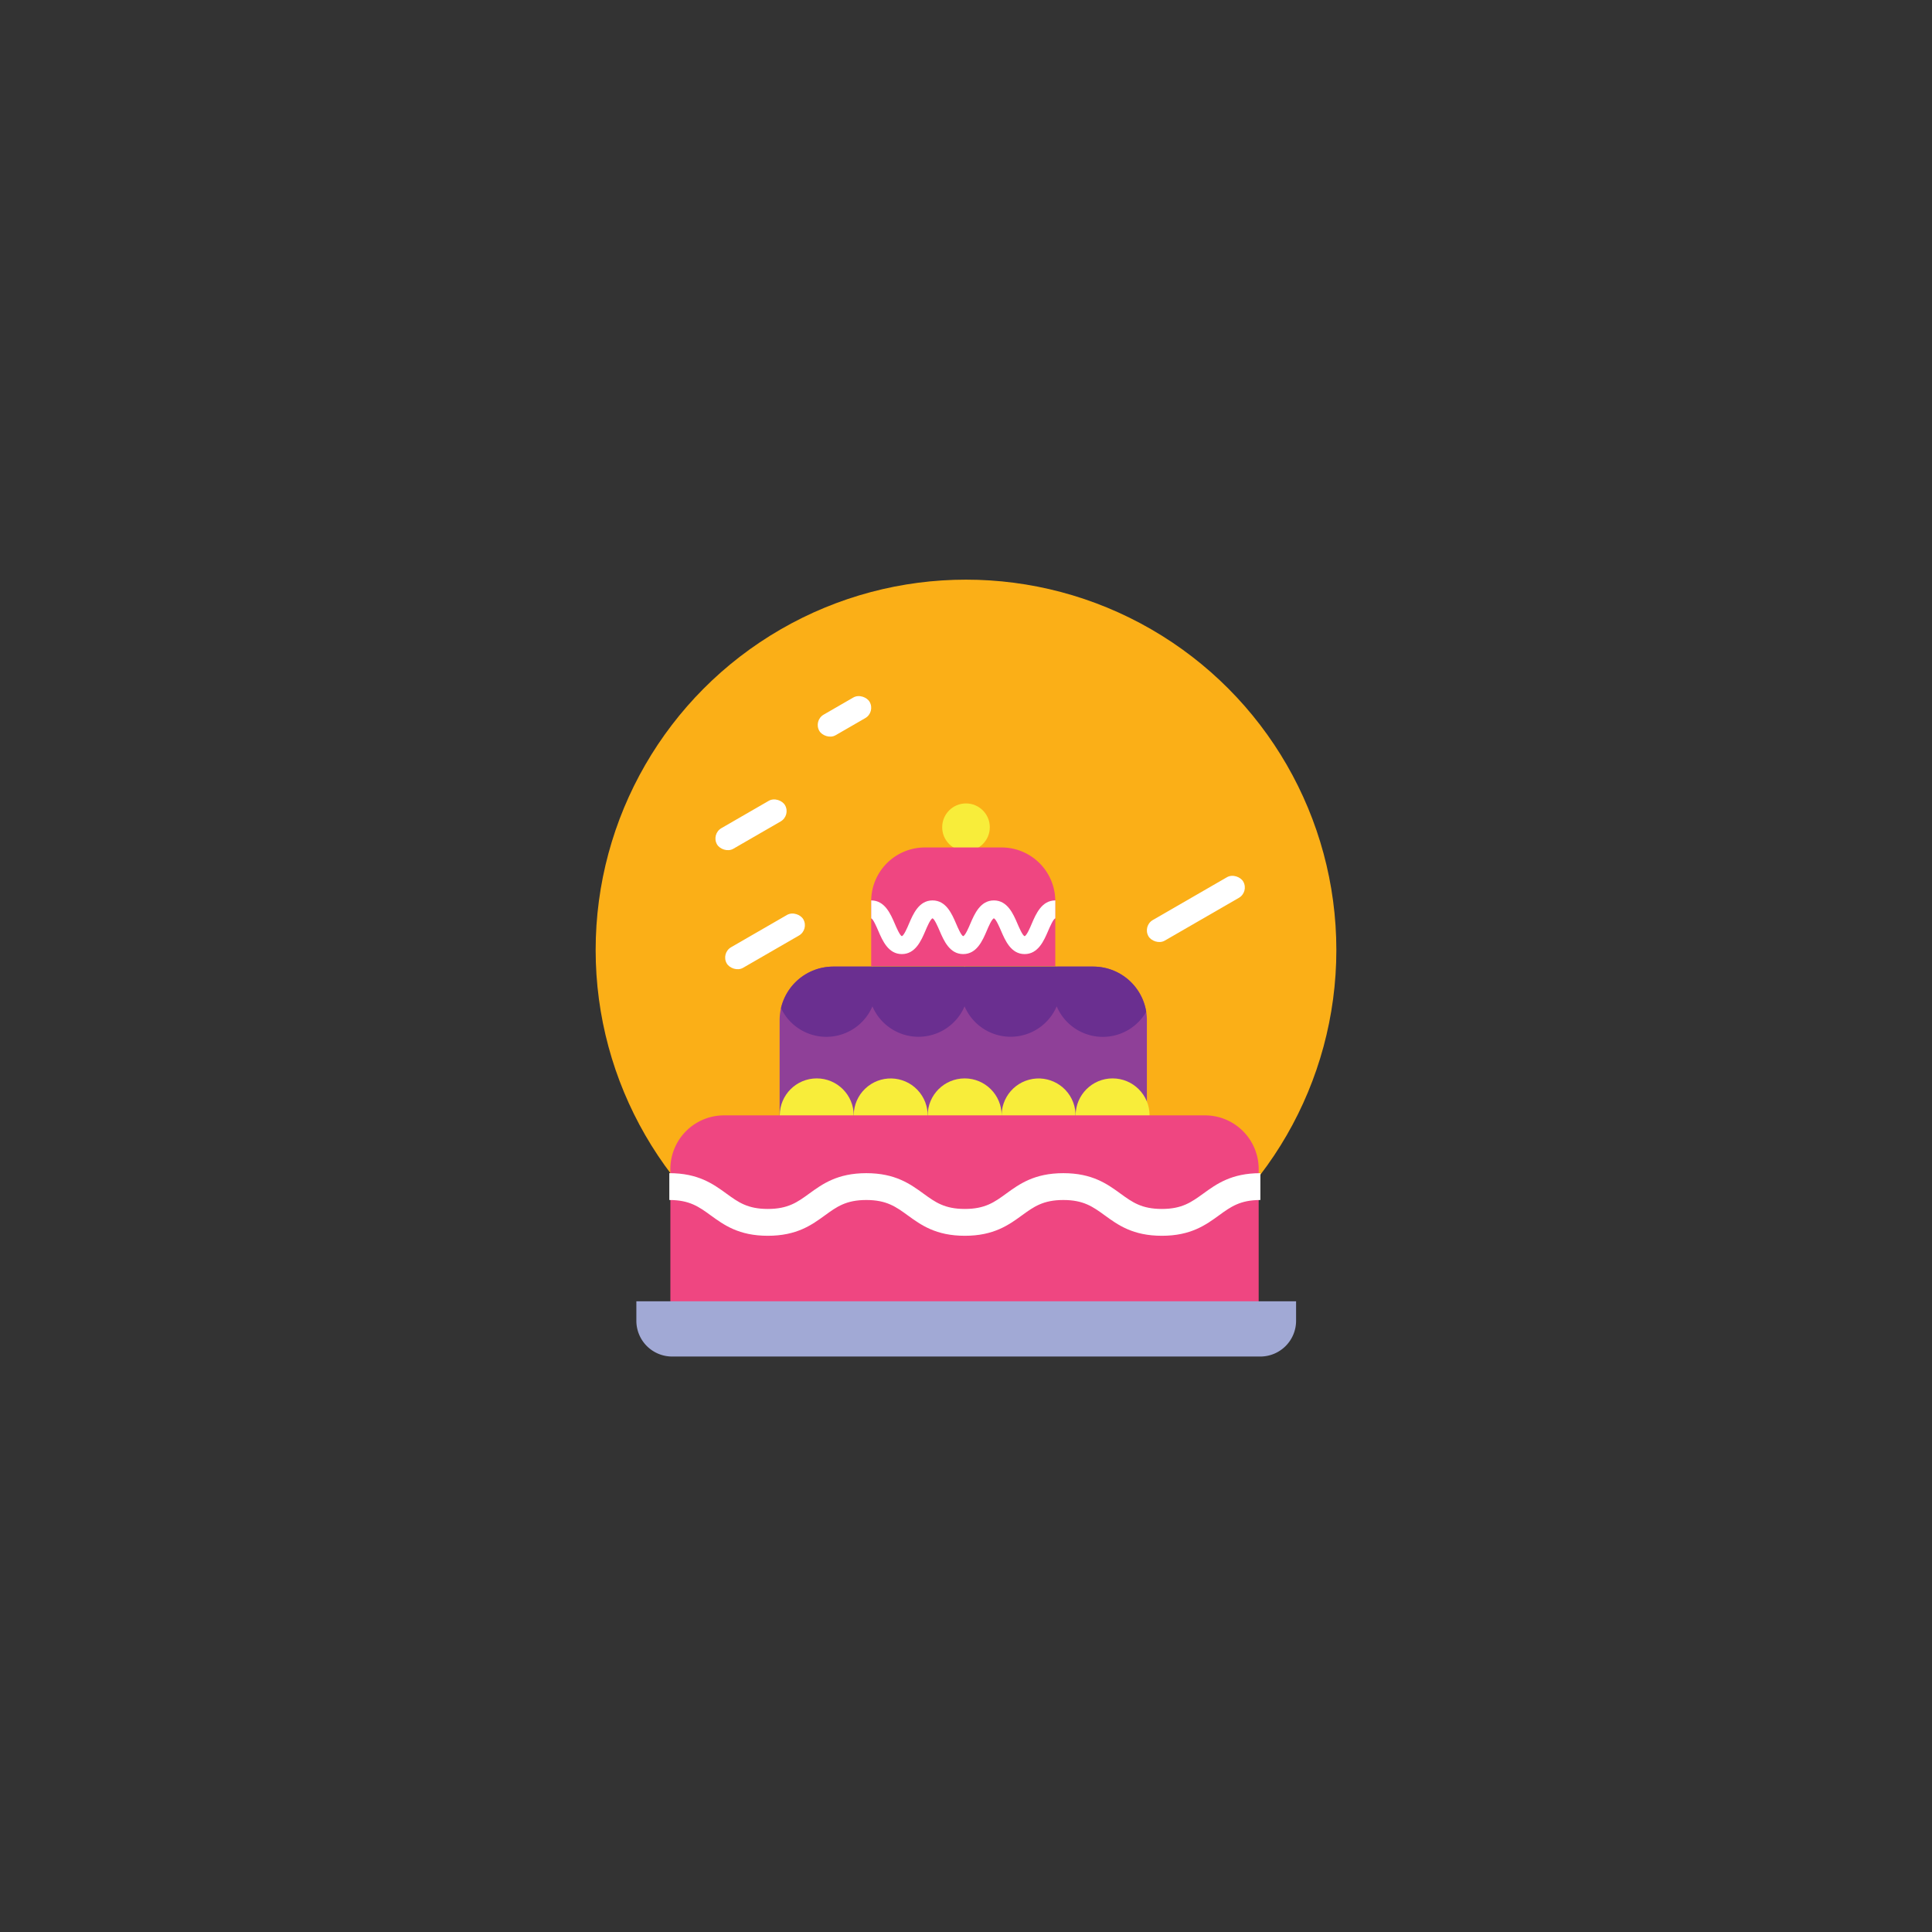 <svg xmlns="http://www.w3.org/2000/svg" xmlns:xlink="http://www.w3.org/1999/xlink" viewBox="0 0 1080 1080"><rect x="0" y="0" width="1080" height="1080" fill="#333333" stroke="none"/><defs><style>.cls-1{fill:none;}.cls-2{fill:#fbaf17;}.cls-3{fill:#8f4098;}.cls-4{fill:#f8ed3a;}.cls-5{fill:#ef4681;}.cls-6{fill:#fff;}.cls-7{fill:#a1a9d5;}.cls-8{clip-path:url(#clip-path);}.cls-9{fill:#6a2f90;}</style><clipPath id="clip-path"><path class="cls-1" d="M465.81,540.33H611.12a30,30,0,0,1,30,30v83.35a0,0,0,0,1,0,0H435.81a0,0,0,0,1,0,0V570.33A30,30,0,0,1,465.81,540.33Z"/></clipPath></defs><title>Fondant</title><g id="Layer_2" data-name="Layer 2"><circle class="cls-2" cx="540" cy="531.06" r="207.03"/><path class="cls-3" d="M465.81,540.33H611.12a30,30,0,0,1,30,30v83.35a0,0,0,0,1,0,0H435.81a0,0,0,0,1,0,0V570.33A30,30,0,0,1,465.81,540.33Z"/><circle class="cls-4" cx="456.56" cy="623.5" r="20.67"/><circle class="cls-4" cx="497.91" cy="623.5" r="20.67" transform="translate(-278.25 438.48) rotate(-37.98)"/><circle class="cls-4" cx="539.26" cy="623.5" r="20.67"/><circle class="cls-4" cx="580.6" cy="623.5" r="20.67" transform="translate(-140.58 169.91) rotate(-14.87)"/><circle class="cls-4" cx="621.95" cy="623.5" r="20.67"/><path class="cls-5" d="M404.74,623.5H673.61a30,30,0,0,1,30,30V730a0,0,0,0,1,0,0H374.74a0,0,0,0,1,0,0V653.5A30,30,0,0,1,404.74,623.5Z"/><path class="cls-6" d="M649.49,690.81c-16.21,0-24.57-6.07-31.94-11.43-6.6-4.79-11.8-8.57-23.13-8.57s-16.54,3.78-23.13,8.57c-7.38,5.36-15.74,11.43-31.94,11.43s-24.57-6.07-31.94-11.43c-6.59-4.79-11.8-8.57-23.13-8.57s-16.54,3.78-23.13,8.57c-7.37,5.36-15.73,11.43-31.94,11.43s-24.56-6.07-31.94-11.43c-6.59-4.79-11.79-8.57-23.12-8.57v-15c16.2,0,24.56,6.07,31.94,11.43,6.59,4.79,11.79,8.57,23.12,8.57s16.54-3.78,23.13-8.57c7.38-5.36,15.74-11.43,31.94-11.43s24.56,6.07,31.94,11.43c6.59,4.79,11.8,8.57,23.13,8.57s16.53-3.78,23.12-8.57c7.38-5.36,15.74-11.43,31.95-11.43s24.56,6.07,31.94,11.43c6.59,4.79,11.8,8.57,23.13,8.57S666,672,672.62,667.24c7.38-5.36,15.74-11.43,31.94-11.43v15c-11.33,0-16.53,3.78-23.13,8.57C674.06,684.74,665.69,690.81,649.49,690.81Z"/><path class="cls-7" d="M355.73,727.42H724.52a0,0,0,0,1,0,0v10.89a20,20,0,0,1-20,20H375.73a20,20,0,0,1-20-20V727.42A0,0,0,0,1,355.73,727.42Z"/><g class="cls-8"><path class="cls-9" d="M616.46,523.64a28,28,0,0,0-25.76,17,28,28,0,0,0-51.5,0,28,28,0,0,0-51.51,0,28,28,0,1,0,0,21.91,28,28,0,0,0,51.51,0,28,28,0,0,0,51.5,0,28,28,0,1,0,25.76-38.93Z"/></g><circle class="cls-4" cx="540" cy="462.43" r="13.31"/><path class="cls-5" d="M517,473.74h42.91a30,30,0,0,1,30,30V540a0,0,0,0,1,0,0H487a0,0,0,0,1,0,0V503.74A30,30,0,0,1,517,473.74Z"/><path class="cls-6" d="M572.77,533.34c-7.59,0-10.82-7.53-13.18-13-.91-2.14-2.83-6.59-4-7-1.18.38-3.09,4.83-4,7-2.36,5.5-5.59,13-13.17,13s-10.82-7.53-13.17-13c-.92-2.14-2.83-6.59-3.95-7-1.19.38-3.09,4.83-4,7-2.36,5.5-5.59,13-13.17,13s-10.81-7.53-13.17-13c-.92-2.14-2.83-6.59-3.95-7l0-10c7.58,0,10.81,7.53,13.17,13,.92,2.14,2.83,6.59,3.95,7,1.18-.38,3.09-4.83,4-7,2.35-5.5,5.58-13,13.17-13s10.81,7.53,13.17,13c.91,2.14,2.83,6.59,3.95,7,1.18-.38,3.09-4.83,4-7,2.36-5.5,5.59-13,13.17-13s10.82,7.53,13.17,13c.92,2.14,2.83,6.6,4,7,1.19-.37,3.1-4.83,4-7,2.36-5.5,5.59-13,13.17-13v10c-1.15.38-3.06,4.83-4,7C583.58,525.81,580.35,533.34,572.77,533.34Z"/><rect class="cls-6" x="397.89" y="454.41" width="43.88" height="13.31" rx="6.65" transform="translate(-174.29 271.69) rotate(-30)"/><rect class="cls-6" x="455.83" y="393.8" width="32.46" height="13.31" rx="6.65" transform="translate(-136.98 289.68) rotate(-30)"/><rect class="cls-6" x="402.95" y="519.58" width="49.41" height="13.31" rx="6.65" transform="translate(-205.82 284.33) rotate(-30)"/><rect class="cls-6" x="637.91" y="501.44" width="61.17" height="13.31" rx="6.65" transform="translate(-164.49 402.32) rotate(-30)"/></g></svg>